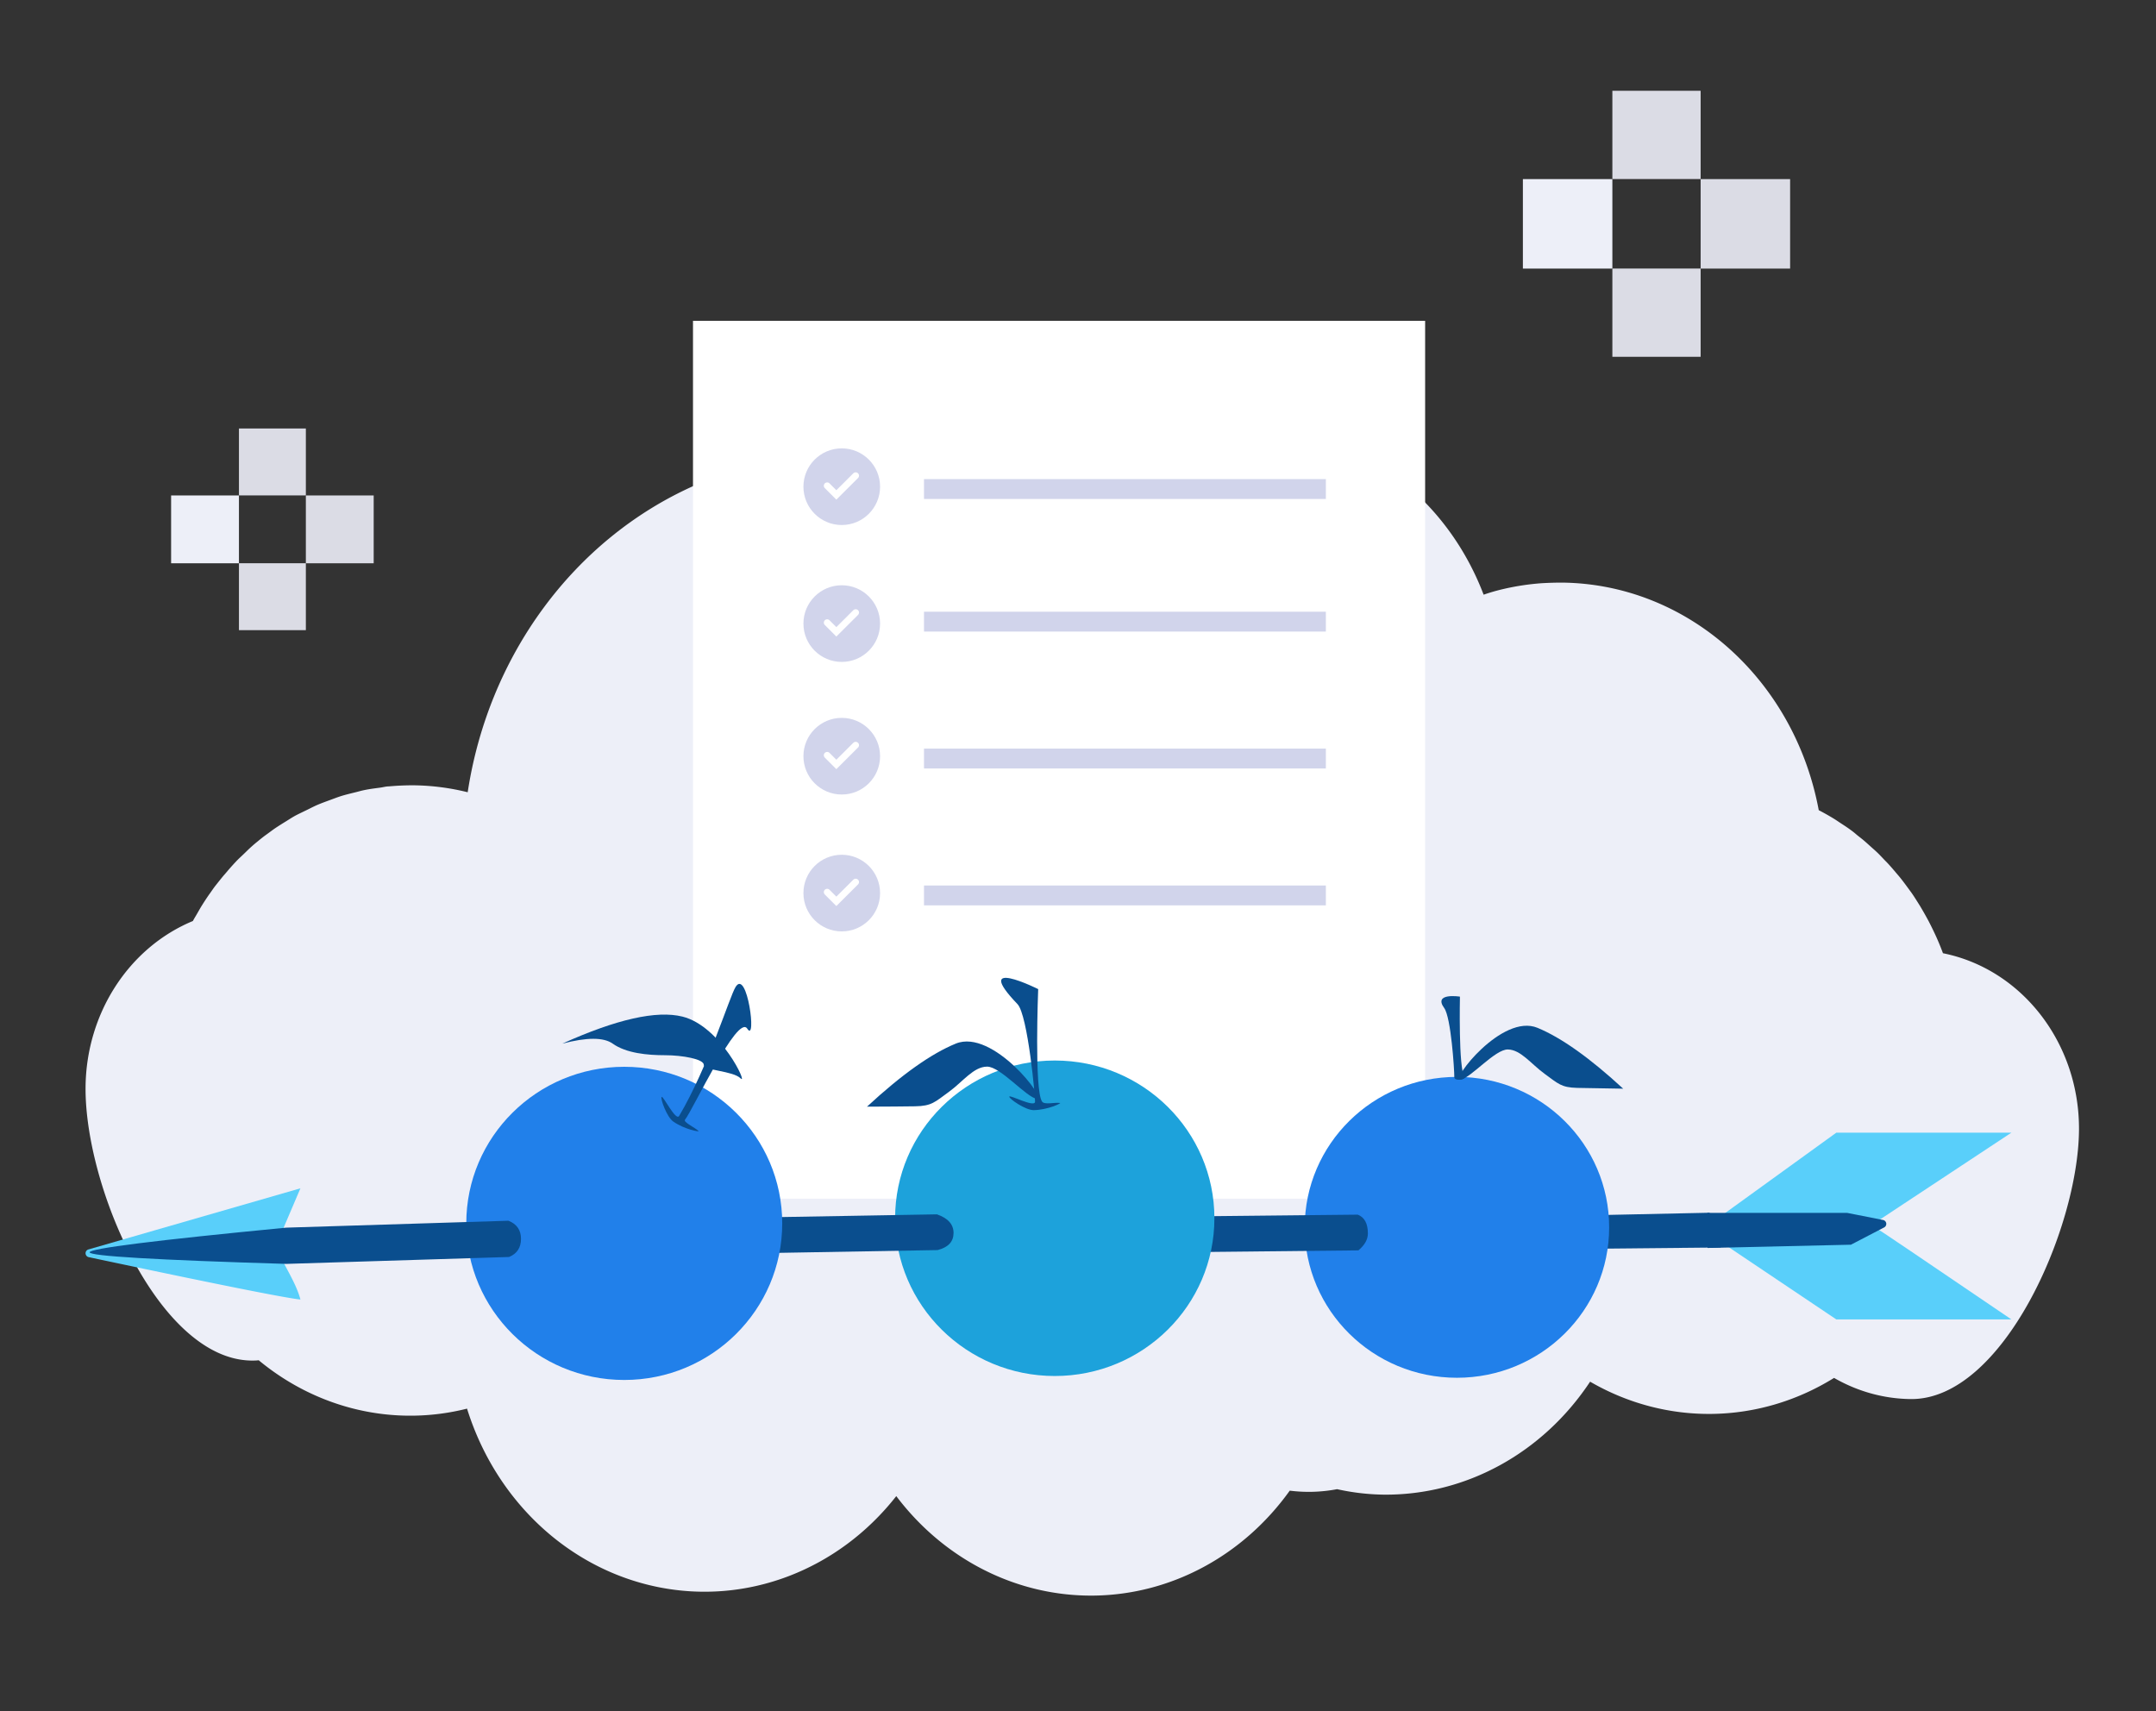 <svg xmlns="http://www.w3.org/2000/svg" width="504" height="400" viewBox="0 0 504 400">
    <rect x="0" y="0" width="504" height="400" fill="#333333" stroke="none"/>
    <g fill="none" fill-rule="evenodd">
        <path d="M0 0h504v400H0z"/>
        <g fill="#EDEFF8" fill-rule="nonzero">
            <path d="M40 115.819h15.857v15.857H40z"/>
            <path d="M55.857 131.666H71.5v15.643H55.857zM55.857 100.167H71.5v15.643H55.857z" opacity=".9"/>
            <path d="M71.499 115.819h15.857v15.857H71.499z" opacity=".9"/>
        </g>
        <g fill="#EDEFF8" fill-rule="nonzero">
            <path d="M356 41.868h20.917v20.917H356z"/>
            <path d="M376.917 62.773h20.635v20.635h-20.635zM376.917 21.221h20.635v20.635h-20.635zM397.552 41.868h20.917v20.917h-20.917z" opacity=".9"/>
        </g>
        <path fill="#EDEFF8" fill-rule="nonzero" d="M454.2 222.83c-.47-1.269-.98-2.517-1.53-3.744a77.055 77.055 0 0 0-1.827-3.758 84.835 84.835 0 0 0-2.043-3.605c-.98-1.546-1.565-2.518-2.27-3.45-1.158-1.586-1.803-2.455-2.472-3.273-.24-.294-.49-.575-.741-.87a66.916 66.916 0 0 0-1.947-2.236c-.323-.345-.657-.665-.98-1.01-.62-.652-1.194-1.278-1.899-1.917-.406-.383-.836-.741-1.254-1.125-.598-.537-1.195-1.086-1.816-1.598-.621-.51-1.063-.818-1.589-1.278-.525-.46-1.087-.869-1.66-1.278-.574-.409-1.386-.933-2.09-1.393-.443-.294-.885-.6-1.339-.882a57.754 57.754 0 0 0-3.583-2.02c-5.718-30.685-30.75-52.883-59.99-53.198-1.594 0-3.186.047-4.78.14a57.713 57.713 0 0 0-9.161 1.407c-1.49.349-2.959.775-4.408 1.278-7.836-20.597-25.29-35.204-45.86-38.378-20.57-3.174-41.17 5.561-54.125 22.95-24.738-18.743-56.758-22.52-84.717-9.992-27.96 12.527-47.912 39.59-52.788 71.6a54.985 54.985 0 0 0-12.615-1.622 63.04 63.04 0 0 0-5.841.255c-.657 0-1.278.192-1.935.281-1.255.167-2.52.32-3.751.576-.765.153-1.517.383-2.27.562-1.075.268-2.162.524-3.225.856-.8.256-1.589.563-2.39.857-.967.358-1.946.703-2.89 1.099-.944.396-1.613.754-2.39 1.138-.776.383-1.755.843-2.615 1.278-.86.434-1.601.933-2.39 1.419-.788.485-1.588.984-2.389 1.508-.8.524-1.564 1.125-2.389 1.713-.824.588-1.41 1.086-2.102 1.648a32.93 32.93 0 0 0-2.27 2.007 82.717 82.717 0 0 1-1.84 1.764c-.644.6-1.469 1.508-2.173 2.3-.705.793-1.076 1.28-1.59 1.841-.704.844-1.385 1.713-2.054 2.557-.454.613-.896 1.278-1.338 1.879a66.17 66.17 0 0 0-1.9 2.914c-.37.614-.728 1.278-1.086 1.879-.359.6-.55.92-.8 1.393-15.006 6.232-24.944 21.622-25.086 38.844-.203 23.238 17.166 63.693 38.823 63.91.561 0 1.099 0 1.648-.077 13.807 11.441 31.705 15.598 48.702 11.312 6.71 21.506 23.756 37.453 44.57 41.695 20.814 4.242 42.146-3.883 55.773-21.244 11.28 14.932 28.338 23.502 46.28 23.253 17.943-.25 34.787-9.291 45.701-24.53 3.683.467 7.41.351 11.062-.346a53.531 53.531 0 0 0 10.858 1.278c19.169.19 37.21-9.674 48.296-26.407 17.855 10.358 39.461 10.024 57.028-.882 5.51 3.181 11.66 4.879 17.919 4.946 21.502.218 39.133-39.764 39.337-62.848.162-20.212-13.235-37.643-31.8-41.375z"/>
        <path fill="#FFF" d="M162 75h171.146v205.214H162z"/>
        <path fill="#D1D4EB" fill-rule="nonzero" d="M216 112h93.944v4.643H216zM216 143h93.944v4.643H216zM216 175h93.944v4.643H216zM216 207h93.944v4.643H216z"/>
        <g transform="translate(187.814 104.814)">
            <circle cx="8.959" cy="8.959" r="8.959" fill="#D1D4EB"/>
            <path stroke="#FFF" stroke-linecap="round" stroke-width="1.56" d="M5.548 8.737l2.149 2.149 4.518-4.506"/>
        </g>
        <g transform="translate(187.814 136.814)">
            <circle cx="8.959" cy="8.959" r="8.959" fill="#D1D4EB"/>
            <path stroke="#FFF" stroke-linecap="round" stroke-width="1.56" d="M5.548 8.737l2.149 2.149 4.518-4.506"/>
        </g>
        <g transform="translate(187.814 167.814)">
            <circle cx="8.959" cy="8.959" r="8.959" fill="#D1D4EB"/>
            <path stroke="#FFF" stroke-linecap="round" stroke-width="1.56" d="M5.548 8.737l2.149 2.149 4.518-4.506"/>
        </g>
        <g transform="translate(187.814 199.814)">
            <circle cx="8.959" cy="8.959" r="8.959" fill="#D1D4EB"/>
            <path stroke="#FFF" stroke-linecap="round" stroke-width="1.56" d="M5.548 8.737l2.149 2.149 4.518-4.506"/>
        </g>
        <path fill="#59CFFA" d="M402.287 284.286l26.974-19.5h40.927l-31.625 20.893c-.324.8-.324 1.265 0 1.392.324.128 10.865 7.247 31.625 21.358H429.26l-26.974-18.108v-6.035z"/>
        <path fill="#0A4E8E" d="M399.14 283.526h32.633l8.428 1.666a.93.93 0 0 1 .249 1.738l-7.765 4.04-33.545.762v-8.206z"/>
        <path fill="#0A4E8E" d="M356.934 284.41l42.566-.91c2.973 1.344 4.471 2.65 4.493 3.914.022 1.265-.57 2.668-1.777 4.208l-45.149.437-.133-7.648z"/>
        <g transform="translate(305 231)">
            <ellipse cx="35.583" cy="55.908" fill="#2180EA" rx="35.583" ry="35.168"/>
            <path fill="#0A4E8E" d="M32.609 4.649c-2.663-3.666 3.675-2.67 3.675-2.67s-.37 16.815 1.063 18.789c.445.612-2.386 1.07-2.38.013.01-1.767-.772-13.949-2.358-16.132z"/>
            <path fill="#0A4E8E" d="M74.445 23.499c-4.69-.062-8.274-.124-10.753-.187-3.719-.094-4.411-.963-7.598-3.278-3.188-2.316-5.576-5.651-8.602-5.704-3.026-.052-8.704 6.735-11.112 7.072-2.409.336 9.714-15.57 18.036-12.131 5.549 2.292 12.225 7.035 20.03 14.228z"/>
        </g>
        <path fill="#0A4E8E" d="M271.928 284.417l45.477-.472c1.573.618 2.36 2.085 2.359 4.4 0 1.396-.738 2.712-2.213 3.949l-45.477.472-.146-8.349z"/>
        <g transform="translate(202 225)">
            <ellipse cx="44.566" cy="59.788" fill="#1DA2DB" rx="37.319" ry="36.876"/>
            <path fill="#0A4E8E" d="M33.94 31.353c.084-.507 5.8 2.587 6.021 1.244.105-.638-1.677-20.329-4.104-22.864C24.999-1.606 40.694 6.22 40.694 6.22s-.953 23.729.918 26.303c.58.798 2.929.12 4.208.314.31.047-2.805 1.612-6.174 1.676-1.874.035-5.789-2.652-5.706-3.16z"/>
            <path fill="#0A4E8E" d="M.678 33.701c4.898-.016 8.64-.044 11.23-.084 3.883-.06 4.597-.966 7.902-3.367 3.305-2.401 5.765-5.883 8.925-5.907 3.16-.023 9.16 7.17 11.68 7.55 2.519.378-10.308-16.469-18.965-12.94C15.68 21.305 8.755 26.22.678 33.7z"/>
        </g>
        <path fill="#0A4E8E" d="M179.913 284.554l39.11-.682c2.605.902 3.9 2.363 3.886 4.382-.014 2.019-1.26 3.343-3.74 3.973l-39.11.683-.146-8.356z"/>
        <g transform="translate(109 230)">
            <ellipse cx="36.929" cy="55.985" fill="#2180EA" rx="36.929" ry="36.606"/>
            <path fill="#0A4E8E" d="M45.67 26.429c.362-.352 3.31 5.76 4.094 4.433C56.588 19.336 61.512 3.062 62.956.716c2.73-4.433 5.004 13.3 2.73 9.753-2.275-3.546-12.738 19.063-14.557 21.28-.471.573 2.274 1.773 3.184 2.66.221.215-3.181-.336-5.913-2.217-1.52-1.046-3.091-5.411-2.73-5.763z"/>
            <path fill="#0A4E8E" d="M22.447 13.966c5.74-1.504 9.666-1.504 11.781 0 3.172 2.257 8.156 2.708 12.234 2.708 4.078 0 9.063.903 9.063 2.257s6.797 1.354 8.61 3.16c1.812 1.805-4.532-12.187-13.595-14.443-6.041-1.505-15.406.601-28.093 6.318z"/>
        </g>
        <path fill="#59CFFA" d="M70.228 277.786l-4.158 9.75v6.964c0 .698 3.234 5.571 4.158 9.286-3.61-.37-20.106-3.673-49.49-9.906a.93.93 0 0 1-.064-1.803l49.554-14.291z"/>
        <path fill="#0A4E8E" d="M66.908 286.982l51.948-1.616c1.956.77 2.934 2.183 2.934 4.237 0 2.055-.928 3.466-2.786 4.236l-52.094 1.616c-30.62-.922-45.937-1.826-45.953-2.71-.015-.884 15.302-2.805 45.951-5.763z"/>
    </g>
</svg>
